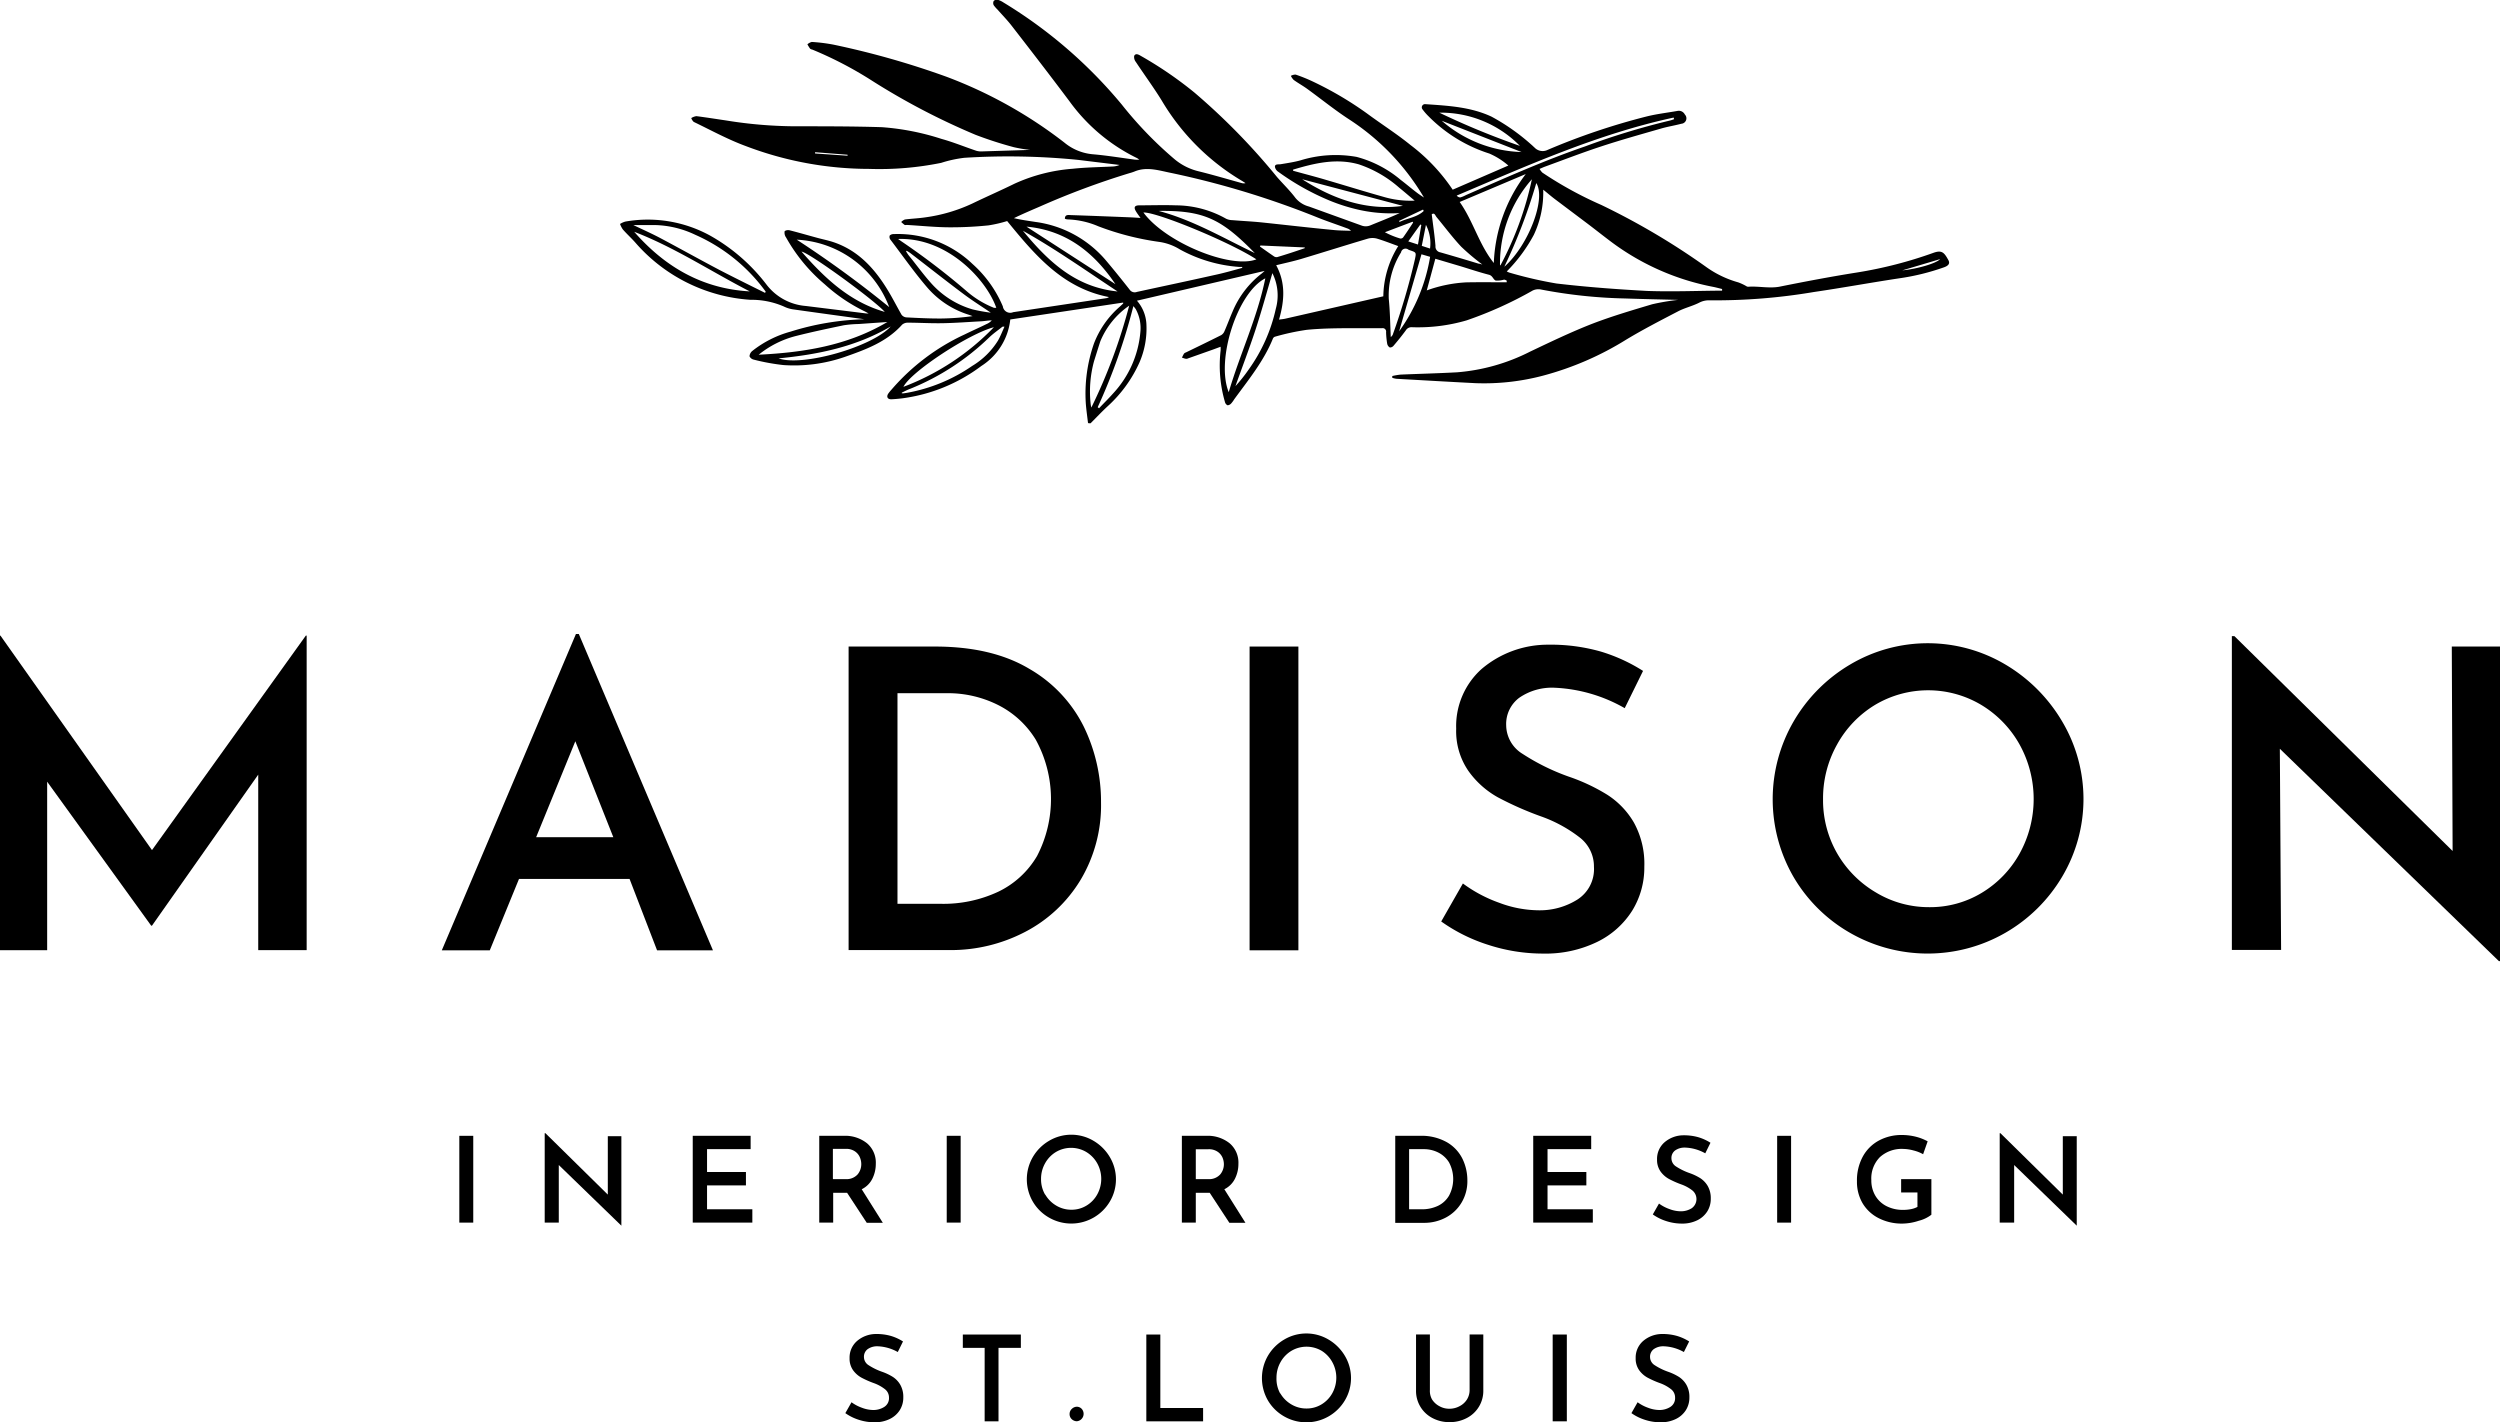 <svg id="Слой_1" data-name="Слой 1" xmlns="http://www.w3.org/2000/svg" viewBox="0 0 335.55 190.89">
  <title>2</title>
  <path d="M229.63,209.44c-0.1-.85-0.22-1.69-0.29-2.55a20.43,20.43,0,0,1,1.09-8.09,12.44,12.44,0,0,1,3.47-4.95l0.45-.42a0.28,0.28,0,0,0,0-.13l-15.15,2.27a8.46,8.46,0,0,1-3.88,6.24,22.56,22.56,0,0,1-10.58,4.34c-0.49.06-1,.11-1.49,0.13s-0.71-.3-0.44-0.74a5.8,5.8,0,0,1,.47-0.58,29,29,0,0,1,9.75-7.36c1-.49,2-0.93,2.95-1.4a2.07,2.07,0,0,0,.74-0.51c-0.5,0-1,.11-1.51.13-1.7.09-3.39,0.22-5.09,0.25S207,196,205.46,196a1.14,1.14,0,0,0-.78.27c-2.09,2.33-4.91,3.35-7.74,4.34a20.72,20.72,0,0,1-8.17,1.08,28.19,28.19,0,0,1-4-.73,0.82,0.82,0,0,1-.57-0.45,1,1,0,0,1,.38-0.72,14.37,14.37,0,0,1,5.13-2.59,36.23,36.23,0,0,1,9.91-1.66c-2.82-.39-6.14-0.84-9.45-1.31a4.19,4.19,0,0,1-1.36-.4,10.88,10.88,0,0,0-4.5-.9,22.44,22.44,0,0,1-15.47-7.72c-0.53-.59-1.12-1.13-1.64-1.72a3.21,3.21,0,0,1-.38-0.74,2.72,2.72,0,0,1,.71-0.32,17.39,17.39,0,0,1,11.38,1.88,24.77,24.77,0,0,1,7.55,6.55,7.37,7.37,0,0,0,5.31,2.9l8.09,1a2.14,2.14,0,0,0,.32,0c-0.26-.14-0.43-0.24-0.6-0.32a22.43,22.43,0,0,1-5.27-3.58,22.74,22.74,0,0,1-5.21-6.31,0.89,0.89,0,0,1-.13-0.24,1.06,1.06,0,0,1-.05-0.6,0.85,0.85,0,0,1,.66-0.11c1.23,0.31,2.45.67,3.67,1,0.76,0.21,1.55.36,2.3,0.62,3.19,1.1,5.34,3.41,7.06,6.18,0.72,1.15,1.33,2.37,2,3.54a0.92,0.92,0,0,0,.65.35c1.56,0.08,3.12.16,4.69,0.15a33.38,33.38,0,0,0,4.19-.32l-0.43-.16a12.09,12.09,0,0,1-5.72-3.76c-1.71-2-3.27-4.23-4.89-6.36a0.6,0.6,0,0,1-.08-0.54,0.74,0.74,0,0,1,.53-0.19,14.47,14.47,0,0,1,10.57,4,15.92,15.92,0,0,1,4.08,5.7,1,1,0,0,0,1.39.78l12.5-1.88a0.77,0.77,0,0,0,.35-0.15c-6.2-1.19-9.92-5.63-13.66-10.2a17.59,17.59,0,0,1-2.5.58,49,49,0,0,1-5.15.26c-1.95,0-3.89-.21-5.84-0.32a0.57,0.57,0,0,1-.27,0,5.55,5.55,0,0,1-.46-0.39,1.42,1.42,0,0,1,.49-0.34c0.92-.12,1.85-0.15,2.77-0.29a21.72,21.72,0,0,0,6.3-1.86c1.88-.91,3.79-1.74,5.66-2.66a23,23,0,0,1,7.8-2c1.75-.19,3.53-0.21,5.29-0.3a2.64,2.64,0,0,0,1-.21l-5.56-.68a94.29,94.29,0,0,0-15.28-.28,16.53,16.53,0,0,0-3.11.68,41.63,41.63,0,0,1-9.66.81,46.61,46.61,0,0,1-16.55-3.06c-2.42-.89-4.7-2.14-7-3.25a1.31,1.31,0,0,1-.33-0.51,1.73,1.73,0,0,1,.69-0.26c1.33,0.17,2.64.38,4,.58a59.45,59.45,0,0,0,9.13.78c3.92,0,7.84,0,11.76.12a33.71,33.71,0,0,1,8,1.57c1.59,0.44,3.12,1.07,4.69,1.6a2.35,2.35,0,0,0,.8.08l6.4-.2a18.34,18.34,0,0,1-2.2-.37,51.65,51.65,0,0,1-5.1-1.65,93.23,93.23,0,0,1-13.91-7.27,50.92,50.92,0,0,0-8-4.17,0.76,0.76,0,0,1-.31-0.13,5.18,5.18,0,0,1-.36-0.58,1.39,1.39,0,0,1,.59-0.32,23.18,23.18,0,0,1,2.9.36A112.7,112.7,0,0,1,210.66,163a60.37,60.37,0,0,1,15.79,8.82,6.93,6.93,0,0,0,3.76,1.57c1.92,0.16,3.82.48,5.73,0.73a5.66,5.66,0,0,0,.59,0c-0.2-.13-0.28-0.2-0.38-0.24a24.32,24.32,0,0,1-9-7.59c-2.54-3.39-5.13-6.75-7.73-10.1-0.59-.77-1.28-1.47-1.92-2.2a4.24,4.24,0,0,1-.53-0.61,0.64,0.64,0,0,1,0-.55,0.59,0.59,0,0,1,.52-0.18,2.84,2.84,0,0,1,.79.37,63.14,63.14,0,0,1,15.89,13.71,51.87,51.87,0,0,0,7.08,7.33,7.89,7.89,0,0,0,3.14,1.6c2,0.49,3.94,1.07,5.9,1.61a0.93,0.93,0,0,0,.48,0c-0.18-.12-0.36-0.24-0.55-0.35a30.7,30.7,0,0,1-10.69-10.73c-1.09-1.77-2.33-3.45-3.48-5.19a1.06,1.06,0,0,1-.22-0.81c0.21-.4.6-0.17,0.89,0a51.71,51.71,0,0,1,7.18,4.91A87.46,87.46,0,0,1,255,176.45c0.82,0.94,1.73,1.81,2.47,2.8a3.51,3.51,0,0,0,1.82,1.16c2.32,0.84,4.65,1.68,7,2.53a1.6,1.6,0,0,0,1.24,0c1.31-.54,2.64-1.05,3.94-1.65a19.61,19.61,0,0,1-5.91-.54,24.23,24.23,0,0,1-3.48-1.13,33.68,33.68,0,0,1-6.92-3.88,1,1,0,0,1-.44-0.67c0-.4.47-0.29,0.78-0.34,0.89-.15,1.79-0.28,2.66-0.52a16,16,0,0,1,7.53-.46,15.22,15.22,0,0,1,5.92,3.09c0.74,0.56,1.45,1.17,2.19,1.73,0.43,0.33.9,0.61,1.35,0.91l-0.19.23a2.76,2.76,0,0,0-.16-0.38,31.61,31.61,0,0,0-10.08-10.59c-1.94-1.26-3.74-2.72-5.61-4.08-0.6-.44-1.26-0.8-1.87-1.24a2,2,0,0,1-.38-0.55,1.37,1.37,0,0,1,.64-0.17,21.5,21.5,0,0,1,2.45,1,46.59,46.59,0,0,1,7.13,4.22c1.93,1.43,4,2.74,5.83,4.23a24.75,24.75,0,0,1,5.67,6l7.47-3.24a9.74,9.74,0,0,0-2.55-1.61,20,20,0,0,1-8.16-5,7.46,7.46,0,0,1-.8-0.92,0.43,0.43,0,0,1,.37-0.71c3,0.21,6.05.35,8.89,1.68a27.84,27.84,0,0,1,5.32,3.74c0.16,0.13.3,0.28,0.45,0.41a1.5,1.5,0,0,0,1.77.3,90.33,90.33,0,0,1,13.32-4.49c1.34-.33,2.72-0.49,4.08-0.73a0.9,0.9,0,0,1,1,.48,0.73,0.73,0,0,1-.47,1.24c-0.9.24-1.82,0.38-2.71,0.64-2.7.78-5.4,1.53-8.07,2.41s-5,1.79-7.48,2.69c-0.23.08-.45,0.19-0.77,0.32a2.32,2.32,0,0,0,.38.5,51,51,0,0,0,7.91,4.34,95.79,95.79,0,0,1,14,8.27,13.75,13.75,0,0,0,4.38,2.12,6.93,6.93,0,0,1,1,.46,0.77,0.77,0,0,0,.3.13c1.39-.11,2.77.24,4.18,0,3.48-.7,7-1.37,10.48-1.92a56.87,56.87,0,0,0,10.25-2.64c1.15-.41,1.45,0,2,1,0.23,0.44,0,.73-0.57.94a31,31,0,0,1-6.06,1.49c-3.83.58-7.64,1.28-11.47,1.84A79.36,79.36,0,0,1,313.07,193a2.8,2.8,0,0,0-1.41.32c-0.93.47-2,.71-2.89,1.19-2.31,1.2-4.63,2.4-6.86,3.74a41.11,41.11,0,0,1-11.24,4.87,30.9,30.9,0,0,1-9,1c-3.55-.18-7.1-0.39-10.65-0.59a3.08,3.08,0,0,1-.55-0.13v-0.24a8.88,8.88,0,0,1,1.11-.19c2.53-.11,5.07-0.17,7.6-0.31a26.12,26.12,0,0,0,9.8-2.78c2.76-1.31,5.52-2.64,8.37-3.75,2.61-1,5.32-1.8,8-2.6a29.64,29.64,0,0,1,3.5-.59c-2.48-.06-4.81-0.11-7.13-0.19a66.63,66.63,0,0,1-11.33-1.21,1.76,1.76,0,0,0-1.08.15,52.16,52.16,0,0,1-8.86,4,23.24,23.24,0,0,1-7.32.92,0.88,0.88,0,0,0-.84.42c-0.52.71-1.08,1.4-1.65,2.07a0.63,0.63,0,0,1-.5.23,0.76,0.76,0,0,1-.35-0.5,11,11,0,0,1-.15-1.55,0.46,0.46,0,0,0-.53-0.54c-1.11,0-2.22,0-3.33,0-2.27,0-4.54,0-6.79.22a31.61,31.61,0,0,0-4.29.93,0.48,0.48,0,0,0-.26.27c-1.22,3-3.28,5.52-5.18,8.12a3.94,3.94,0,0,1-.4.55,0.74,0.74,0,0,1-.49.26,0.64,0.64,0,0,1-.35-0.42,17.52,17.52,0,0,1-.59-6.93,4.73,4.73,0,0,0,0-.51l-1,.37-3.39,1.2a0.43,0.43,0,0,1-.19.05c-0.2,0-.41-0.1-0.61-0.16,0.09-.18.17-0.37,0.29-0.55a0.56,0.56,0,0,1,.23-0.14c1.59-.77,3.18-1.54,4.75-2.33a1.1,1.1,0,0,0,.44-0.53c0.38-.87.71-1.76,1.09-2.64a12.56,12.56,0,0,1,3.88-5.08c0.16-.12.3-0.26,0.42-0.37l-17.14,4a5.14,5.14,0,0,1,1.27,3.13,11.49,11.49,0,0,1-.91,5.11,17.77,17.77,0,0,1-4.27,5.91c-0.8.74-1.54,1.53-2.31,2.3h-0.27Zm20.7-20.8,0-.12-0.38,0a19.38,19.38,0,0,1-8-2.36,7.21,7.21,0,0,0-2.74-1,37,37,0,0,1-8.2-2.1,11.28,11.28,0,0,0-4.15-.92,1.28,1.28,0,0,1-.33-0.09c0-.59.45-0.5,0.78-0.49,2.74,0.09,5.48.2,8.22,0.31l1.15,0.07c-0.26-.36-0.45-0.61-0.61-0.88-0.33-.54-0.19-0.81.45-0.81,1.63,0,3.26-.06,4.89,0a13.81,13.81,0,0,1,6.76,1.8,2.06,2.06,0,0,0,.84.19c1.33,0.11,2.66.17,4,.31,3.15,0.33,6.3.7,9.45,1,0.82,0.09,1.65.09,2.47,0.12a1.19,1.19,0,0,0-.52-0.33c-1.42-.53-2.86-1-4.27-1.58a117.13,117.13,0,0,0-19.36-5.86c-1.63-.32-3.26-0.89-4.93-0.18a6.13,6.13,0,0,1-.65.21,106.55,106.55,0,0,0-12,4.47c-1.18.51-2.34,1-3.51,1.57,1,0.24,1.95.36,2.9,0.51a15,15,0,0,1,9.36,5.06c1.11,1.31,2.19,2.65,3.25,4a0.83,0.83,0,0,0,1,.33c3.43-.75,6.87-1.47,10.29-2.24C247.78,189.36,249.05,189,250.34,188.64Zm64.41,3.06,0-.22c-0.37-.09-0.74-0.19-1.11-0.27a33.35,33.35,0,0,1-13.8-6.08c-1.12-.84-2.22-1.72-3.34-2.56l-4.28-3.22c-0.47-.36-0.92-0.75-1.48-1.2a13.28,13.28,0,0,1-1.26,6.06,21.1,21.1,0,0,1-3.63,4.91,2.25,2.25,0,0,0,.32.15,55,55,0,0,0,6.34,1.47c4,0.47,8.11.78,12.18,1C308.05,191.86,311.41,191.72,314.75,191.7Zm-59.48,3.89c0.39-.06.63-0.07,0.87-0.13l13.14-3a13.05,13.05,0,0,1,2-6.74c-1-.36-1.91-0.72-2.84-1a2.32,2.32,0,0,0-1.23,0c-3,.89-6,1.84-9,2.74-1.05.31-2.13,0.54-3.31,0.83C256.18,190.68,256,193.06,255.27,195.59Zm24.26-15.79c1.84,2.61,2.58,5.69,4.58,8.19a21,21,0,0,1,4.29-11.94Zm-22.36-4.35,0,0.16c1.48,0.41,3,.8,4.44,1.23,2.6,0.76,5.19,1.57,7.8,2.3a12.77,12.77,0,0,0,4.08.48c-0.77-.64-1.41-1.2-2.07-1.73a15.74,15.74,0,0,0-5.43-3.14C262.95,173.89,260.06,174.59,257.18,175.45ZM186.29,192l0.08-.17a23.37,23.37,0,0,0-9.46-7.63,13.23,13.23,0,0,0-5.3-1.3c-0.95,0-1.89,0-3,0,1.28,0.61,2.43,1.12,3.55,1.71,2.7,1.43,5.36,2.92,8.06,4.34C182.25,190,184.28,191,186.29,192Zm17.8-7.27,0.48,0.34a95.7,95.7,0,0,1,8.69,6.63A12.8,12.8,0,0,0,217,194a1.41,1.41,0,0,0,.32,0C216,190.21,210.71,184.5,204.09,184.77ZM185.43,200.3c6-.3,11.89-1.2,17.27-4.39l-3.86.27a14.79,14.79,0,0,0-2,.17c-2.15.45-4.29,0.9-6.42,1.44A13.07,13.07,0,0,0,185.43,200.3Zm66.8-12.8c-3.42-2.25-13.29-6.35-15.16-6.29C240,185.22,248.77,188.83,252.23,187.5Zm-3.71,17.83c1.53-5.19,3.84-10,4.91-15.28C249.69,191.94,246.76,201,248.52,205.33Zm-79.8-21.53c4.12,4.71,9.15,7.65,15.51,8C179.05,189.14,174.18,185.9,168.72,183.8Zm66.45,9.91a10.83,10.83,0,0,0-3.88,4.78c-0.29.88-.56,1.77-0.84,2.65a15.46,15.46,0,0,0-.46,5.78,3.53,3.53,0,0,0,.09.47A72.71,72.71,0,0,0,235.16,193.71Zm-4.23,13.64,0.17,0.14c0.63-.67,1.3-1.32,1.9-2a13.83,13.83,0,0,0,3.65-8.23,5.3,5.3,0,0,0-.62-3.08,3.66,3.66,0,0,0-.32-0.4A79,79,0,0,1,230.93,207.35Zm39.34-9.42a1.6,1.6,0,0,0,.24-0.28,88.68,88.68,0,0,0,3-10.2c0.18-.88.17-0.88-0.68-1.17l-0.19-.07a0.61,0.61,0,0,0-1,.35A10.94,10.94,0,0,0,270,192.8C270.17,194.46,270.19,196.13,270.27,197.93Zm-79.74-13.07a143.43,143.43,0,0,1,12.41,9.05A14,14,0,0,0,190.54,184.86Zm63.84,4.49c-0.75,2.54-1.45,5.11-2.28,7.64s-1.78,5-2.68,7.53a20.37,20.37,0,0,0,1.79-2.25,22.12,22.12,0,0,0,3.63-8.14A6.66,6.66,0,0,0,254.38,189.35Zm31.45,1.23,0-.22a0.9,0.9,0,0,0-.35-0.14,3.21,3.21,0,0,1-1.11.13c-0.35-.11-0.41-0.65-0.91-0.78-1.29-.33-2.56-0.76-3.84-1.15l-3.37-1-1.15,4.25a18.26,18.26,0,0,1,5.29-1.08C282.22,190.55,284,190.58,285.83,190.58Zm-64.94-6.92c3.35,4.05,7,7.58,12.71,8.15C229.34,189,225.27,186.11,220.89,183.66Zm-16.25,21.74,0,0.08h0.26l0.4-.06a22.33,22.33,0,0,0,8.78-3.61,10.33,10.33,0,0,0,3.46-3.39c0.33-.57.57-1.2,0.88-1.88a1,1,0,0,0-.27,0c-0.6.48-1.24,0.92-1.79,1.45a32.94,32.94,0,0,1-10.58,6.88C205.41,205,205,205.22,204.64,205.39Zm0.64-19.05-0.07.07a5.91,5.91,0,0,0,.35.54c1,1.22,1.9,2.48,2.94,3.65a11.87,11.87,0,0,0,5.65,3.61,23.32,23.32,0,0,0,2.44.44c-1.28-.87-2.54-1.66-3.72-2.55-2.39-1.79-4.73-3.64-7.1-5.46A5.63,5.63,0,0,0,205.28,186.34Zm16.11-3.23,11.92,7.71C230.42,186.56,226.7,183.6,221.38,183.11ZM217,196.61c-3.36.87-11.17,6-12.14,8A33.11,33.11,0,0,0,217,196.61Zm68-8.32a43.81,43.81,0,0,0,4.21-11.54A17.07,17.07,0,0,0,284.93,188.29ZM239.11,181c4.6,1.22,8.67,3.63,12.91,5.66C247.52,182.06,245.18,180.92,239.11,181Zm-36.73,13.58c-1.45-1.64-10.2-8-11.2-8.12C194.34,190.08,197.71,193.23,202.38,194.56Zm73.39-13.11c0.18,1.46.39,2.85,0.5,4.24a0.78,0.78,0,0,0,.65.85c1.72,0.49,3.43,1,5.14,1.52,0.15,0,.32.07,0.5,0.11a30,30,0,0,1-2.83-2.38c-1.19-1.27-2.23-2.67-3.33-4C276.22,181.57,276.13,181.19,275.76,181.46Zm-3.84-1.14-13.55-3.58C262.54,179.41,267,181,271.92,180.32Zm36.37-11.63-0.06-.23c-10.15,2.19-19.58,6.42-29.12,10.47a0.63,0.63,0,0,0,.48.25,3.93,3.93,0,0,0,.75-0.31c5.29-2.32,10.56-4.67,16-6.54a98.8,98.8,0,0,1,11.3-3.45C307.89,168.84,308.09,168.76,308.29,168.69Zm-31.5-.88a103.8,103.8,0,0,0,10.8,4.45A14.87,14.87,0,0,0,276.79,167.81Zm8.74,20.65c3.22-2.87,5.6-9.12,4.26-11.21A73.34,73.34,0,0,1,285.53,188.45Zm-11.15-1.65-3,10.34a23.61,23.61,0,0,0,4.16-10Zm-71.2,9.66c-4.65,2.75-9.79,3.8-15.09,4.31C191.3,201.94,200.77,199.23,203.18,196.47Zm84.69-23.36-10.77-4.22A17.09,17.09,0,0,0,287.87,173.1ZM258.72,186l0-.1-5.95-.26-0.06.14c0.62,0.44,1.24.88,1.87,1.31a0.6,0.6,0,0,0,.44.11C256.24,186.84,257.48,186.43,258.72,186Zm14.55-3.44-0.07-.11-3.72,1.41a11,11,0,0,0,2.05.84,0.44,0.44,0,0,0,.39-0.13C272.38,183.93,272.82,183.25,273.26,182.58Zm2.27,3.49a5.38,5.38,0,0,0-.55-3.18l-0.56,2.82Zm-1.62-.54,0.45-2.62-0.13-.07-1.62,2.27Zm65,3.47c2-.19,4.58-0.94,5.08-1.51Zm-67.54-6.64,0.07,0.14c1.07-.52,2.33-0.61,3.24-1.47l-0.09-.19ZM193,173.12v0.17l4.36,0.3v-0.13Z" transform="translate(-83.6 -152.69)"/>
  <g>
    <path d="M124.76,238v42.22h-6.5V256.66L104,276.93h-0.11L89.93,257.61v22.62H83.6V238h0.06L104,266.79,124.65,238h0.11Z" transform="translate(-83.6 -152.69)"/>
    <path d="M168.1,270.66H153.26l-3.92,9.58H142.9l18-42.45h0.39l18,42.45h-7.5Zm-2.18-5.6-5.1-12.88-5.26,12.88h10.36Z" transform="translate(-83.6 -152.69)"/>
    <path d="M197.5,239.47h11.59q7.67,0,12.68,3a18.38,18.38,0,0,1,7.31,7.78,23,23,0,0,1,2.3,10.14,19.53,19.53,0,0,1-2.77,10.44,18.83,18.83,0,0,1-7.42,6.94,21.5,21.5,0,0,1-10.14,2.44H197.5V239.47ZM209.88,274a17.36,17.36,0,0,0,7.7-1.62,12.08,12.08,0,0,0,5.21-4.79,16.56,16.56,0,0,0-.17-15.62,12.52,12.52,0,0,0-5.21-4.73,15,15,0,0,0-6.52-1.51h-6.83V274h5.82Z" transform="translate(-83.6 -152.69)"/>
    <path d="M257.87,239.47v40.77h-6.55V239.47h6.55Z" transform="translate(-83.6 -152.69)"/>
    <path d="M292.31,245a7.72,7.72,0,0,0-4.79,1.34,4.39,4.39,0,0,0-1.76,3.7,4.55,4.55,0,0,0,2.21,3.84,29.23,29.23,0,0,0,6.19,3.05,25.29,25.29,0,0,1,5.18,2.44,11,11,0,0,1,3.56,3.72,11.46,11.46,0,0,1,1.4,5.94,11,11,0,0,1-1.62,5.88,11.48,11.48,0,0,1-4.7,4.2,15.85,15.85,0,0,1-7.28,1.57,23.72,23.72,0,0,1-7.28-1.15,22.65,22.65,0,0,1-6.38-3.16l2.91-5.1a18.71,18.71,0,0,0,4.9,2.6,15.28,15.28,0,0,0,5.24,1,9.48,9.48,0,0,0,5.21-1.43,4.85,4.85,0,0,0,2.24-4.4,4.9,4.9,0,0,0-1.88-3.92,18.57,18.57,0,0,0-5.24-2.86,43.92,43.92,0,0,1-5.77-2.55,12,12,0,0,1-3.95-3.53,9.4,9.4,0,0,1-1.65-5.68,10.29,10.29,0,0,1,3.39-8,13.71,13.71,0,0,1,8.93-3.28,24.5,24.5,0,0,1,7.08.92,22.79,22.79,0,0,1,5.68,2.6l-2.46,5A20.75,20.75,0,0,0,292.31,245Z" transform="translate(-83.6 -152.69)"/>
    <path d="M324.34,249.52a21.26,21.26,0,0,1,7.59-7.64,20.42,20.42,0,0,1,20.83,0,21.64,21.64,0,0,1,7.64,7.67,20.4,20.4,0,0,1,0,20.78,21.05,21.05,0,0,1-7.64,7.56,20.92,20.92,0,0,1-20.86,0,20.67,20.67,0,0,1-7.59-7.53A20.83,20.83,0,0,1,324.34,249.52Zm5.82,17.67a14.42,14.42,0,0,0,5.18,5.26,13.74,13.74,0,0,0,7.2,2,13.37,13.37,0,0,0,7.06-1.93,14.16,14.16,0,0,0,5.07-5.26,15.13,15.13,0,0,0,0-14.64,14.39,14.39,0,0,0-5.15-5.32,13.93,13.93,0,0,0-14.25,0,14.23,14.23,0,0,0-5.1,5.32,14.79,14.79,0,0,0-1.88,7.34A14.32,14.32,0,0,0,330.16,267.19Z" transform="translate(-83.6 -152.69)"/>
    <path d="M419.15,239.47v42.22H419l-29.4-28.5,0.17,27h-6.61V238.07h0.34l29.29,28.84-0.11-27.44h6.5Z" transform="translate(-83.6 -152.69)"/>
  </g>
  <g>
    <path d="M201.43,333.39a2.21,2.21,0,0,0-1.37.38,1.26,1.26,0,0,0-.5,1.06,1.3,1.3,0,0,0,.63,1.1,8.34,8.34,0,0,0,1.77.87,7.22,7.22,0,0,1,1.48.7,3.13,3.13,0,0,1,1,1.06,3.27,3.27,0,0,1,.4,1.7,3.13,3.13,0,0,1-.46,1.68,3.28,3.28,0,0,1-1.34,1.2,4.53,4.53,0,0,1-2.08.45,6.78,6.78,0,0,1-2.08-.33,6.49,6.49,0,0,1-1.82-.9l0.83-1.46a5.35,5.35,0,0,0,1.4.74,4.38,4.38,0,0,0,1.5.3,2.71,2.71,0,0,0,1.49-.41,1.38,1.38,0,0,0,.64-1.26,1.4,1.4,0,0,0-.54-1.12,5.32,5.32,0,0,0-1.5-.82,12.46,12.46,0,0,1-1.65-.73,3.41,3.41,0,0,1-1.13-1,2.68,2.68,0,0,1-.47-1.62,2.94,2.94,0,0,1,1-2.3,3.91,3.91,0,0,1,2.55-.94,7,7,0,0,1,2,.26,6.5,6.5,0,0,1,1.62.74l-0.7,1.42A5.93,5.93,0,0,0,201.43,333.39Z" transform="translate(-83.6 -152.69)"/>
    <path d="M220.62,331.81v1.79h-3v9.86h-1.86V333.6h-2.93v-1.79h7.79Z" transform="translate(-83.6 -152.69)"/>
    <path d="M227.46,341.79a1,1,0,0,1,.68-0.29,0.91,0.91,0,0,1,.65.29,1,1,0,0,1-.65,1.66,1,1,0,0,1-.68-0.27,0.91,0.91,0,0,1-.3-0.7A0.92,0.92,0,0,1,227.46,341.79Z" transform="translate(-83.6 -152.69)"/>
    <path d="M239.34,331.81v9.86h5.74v1.79h-7.62V331.81h1.87Z" transform="translate(-83.6 -152.69)"/>
    <path d="M253.77,334.68a6.07,6.07,0,0,1,2.17-2.18,5.83,5.83,0,0,1,6,0,6.19,6.19,0,0,1,2.18,2.19,5.83,5.83,0,0,1,0,5.94,6,6,0,0,1-2.18,2.16,6,6,0,0,1-6,0,5.91,5.91,0,0,1-2.17-2.15A6,6,0,0,1,253.77,334.68Zm1.66,5a4.12,4.12,0,0,0,1.48,1.5,3.93,3.93,0,0,0,2.06.56,3.82,3.82,0,0,0,2-.55,4.06,4.06,0,0,0,1.45-1.5,4.32,4.32,0,0,0,0-4.18A4.11,4.11,0,0,0,261,334a4,4,0,0,0-4.07,0,4.07,4.07,0,0,0-1.46,1.52,4.23,4.23,0,0,0-.54,2.1A4.09,4.09,0,0,0,255.43,339.73Z" transform="translate(-83.6 -152.69)"/>
    <path d="M275.8,340.51a2.61,2.61,0,0,0,1,.92,2.65,2.65,0,0,0,1.33.34,2.81,2.81,0,0,0,1.37-.34,2.52,2.52,0,0,0,1-.91,2.37,2.37,0,0,0,.35-1.26v-7.46h1.84v7.5a4.09,4.09,0,0,1-2.24,3.73,4.87,4.87,0,0,1-2.29.54,4.81,4.81,0,0,1-2.28-.54,4.09,4.09,0,0,1-2.22-3.73v-7.5h1.86v7.46A2.35,2.35,0,0,0,275.8,340.51Z" transform="translate(-83.6 -152.69)"/>
    <path d="M293.9,331.81v11.65H292V331.81h1.87Z" transform="translate(-83.6 -152.69)"/>
    <path d="M306.94,333.39a2.2,2.2,0,0,0-1.37.38,1.26,1.26,0,0,0-.5,1.06,1.3,1.3,0,0,0,.63,1.1,8.37,8.37,0,0,0,1.77.87,7.2,7.2,0,0,1,1.48.7,3.13,3.13,0,0,1,1,1.06,3.27,3.27,0,0,1,.4,1.7,3.14,3.14,0,0,1-.46,1.68,3.29,3.29,0,0,1-1.34,1.2,4.53,4.53,0,0,1-2.08.45,6.77,6.77,0,0,1-2.08-.33,6.47,6.47,0,0,1-1.82-.9l0.83-1.46a5.35,5.35,0,0,0,1.4.74,4.38,4.38,0,0,0,1.5.3,2.71,2.71,0,0,0,1.49-.41,1.38,1.38,0,0,0,.64-1.26,1.4,1.4,0,0,0-.54-1.12,5.33,5.33,0,0,0-1.5-.82,12.46,12.46,0,0,1-1.65-.73,3.41,3.41,0,0,1-1.13-1,2.68,2.68,0,0,1-.47-1.62,2.94,2.94,0,0,1,1-2.3,3.92,3.92,0,0,1,2.55-.94,7,7,0,0,1,2,.26,6.49,6.49,0,0,1,1.63.74l-0.71,1.42A5.92,5.92,0,0,0,306.94,333.39Z" transform="translate(-83.6 -152.69)"/>
  </g>
  <g>
    <path d="M147.12,305.14v11.65h-1.87V305.14h1.87Z" transform="translate(-83.6 -152.69)"/>
    <path d="M167,305.14V317.2h0l-8.4-8.14,0,7.73h-1.89v-12h0.1l8.37,8.24,0-7.84H167Z" transform="translate(-83.6 -152.69)"/>
    <path d="M184.35,305.14v1.79H178.5V310h5.22v1.79H178.5V315h6.08v1.79h-8V305.14h7.73Z" transform="translate(-83.6 -152.69)"/>
    <path d="M199.92,316.79l-2.62-4h-1.87v4h-1.87V305.14h3.28a4.69,4.69,0,0,1,3.13,1,3.4,3.4,0,0,1,1.18,2.75,4.42,4.42,0,0,1-.46,2,3.12,3.12,0,0,1-1.43,1.42l2.83,4.5h-2.16Zm-4.5-5.84h1.66a2,2,0,0,0,1.62-.62,2.13,2.13,0,0,0,.5-1.38A2.31,2.31,0,0,0,199,308a1.83,1.83,0,0,0-.66-0.78,2.06,2.06,0,0,0-1.22-.33h-1.73v4Z" transform="translate(-83.6 -152.69)"/>
    <path d="M212.54,305.14v11.65h-1.87V305.14h1.87Z" transform="translate(-83.6 -152.69)"/>
    <path d="M222.22,308a6.08,6.08,0,0,1,2.17-2.18,5.84,5.84,0,0,1,6,0,6.19,6.19,0,0,1,2.18,2.19,5.83,5.83,0,0,1,0,5.94,6,6,0,0,1-2.18,2.16,6,6,0,0,1-6,0,5.9,5.9,0,0,1-2.17-2.15A5.95,5.95,0,0,1,222.22,308Zm1.66,5a4.12,4.12,0,0,0,1.48,1.5,3.93,3.93,0,0,0,2.06.56,3.82,3.82,0,0,0,2-.55,4,4,0,0,0,1.45-1.5,4.32,4.32,0,0,0,0-4.18,4.11,4.11,0,0,0-1.47-1.52,4,4,0,0,0-4.07,0,4.07,4.07,0,0,0-1.46,1.52,4.22,4.22,0,0,0-.54,2.1A4.09,4.09,0,0,0,223.89,313.06Z" transform="translate(-83.6 -152.69)"/>
    <path d="M248.59,316.79l-2.62-4H244.1v4h-1.87V305.14h3.28a4.69,4.69,0,0,1,3.13,1,3.4,3.4,0,0,1,1.18,2.75,4.42,4.42,0,0,1-.46,2,3.12,3.12,0,0,1-1.43,1.42l2.83,4.5h-2.16Zm-4.5-5.84h1.66a2,2,0,0,0,1.62-.62,2.13,2.13,0,0,0,.5-1.38,2.31,2.31,0,0,0-.19-0.9,1.83,1.83,0,0,0-.66-0.78,2.06,2.06,0,0,0-1.22-.33H244.1v4Z" transform="translate(-83.6 -152.69)"/>
    <path d="M270.86,305.14h3.31a6.93,6.93,0,0,1,3.63.86,5.26,5.26,0,0,1,2.09,2.22,6.59,6.59,0,0,1,.66,2.9,5.58,5.58,0,0,1-.79,3,5.38,5.38,0,0,1-2.12,2,6.15,6.15,0,0,1-2.9.7h-3.87V305.14ZM274.4,315a5,5,0,0,0,2.2-.46,3.45,3.45,0,0,0,1.49-1.37,4.73,4.73,0,0,0,0-4.46,3.58,3.58,0,0,0-1.49-1.35,4.28,4.28,0,0,0-1.87-.43h-2V315h1.66Z" transform="translate(-83.6 -152.69)"/>
    <path d="M297.17,305.14v1.79h-5.86V310h5.21v1.79h-5.21V315h6.08v1.79h-8V305.14h7.73Z" transform="translate(-83.6 -152.69)"/>
    <path d="M309.81,306.72a2.21,2.21,0,0,0-1.37.38,1.25,1.25,0,0,0-.5,1.06,1.3,1.3,0,0,0,.63,1.1,8.37,8.37,0,0,0,1.77.87,7.23,7.23,0,0,1,1.48.7,3.15,3.15,0,0,1,1,1.06,3.28,3.28,0,0,1,.4,1.7,3.14,3.14,0,0,1-.46,1.68,3.29,3.29,0,0,1-1.34,1.2,4.54,4.54,0,0,1-2.08.45,6.78,6.78,0,0,1-2.08-.33,6.46,6.46,0,0,1-1.82-.9l0.83-1.46a5.34,5.34,0,0,0,1.4.74,4.37,4.37,0,0,0,1.5.3,2.71,2.71,0,0,0,1.49-.41,1.5,1.5,0,0,0,.1-2.38,5.31,5.31,0,0,0-1.5-.82,12.47,12.47,0,0,1-1.65-.73,3.43,3.43,0,0,1-1.13-1,2.68,2.68,0,0,1-.47-1.62,2.94,2.94,0,0,1,1-2.3,3.91,3.91,0,0,1,2.55-.94,7,7,0,0,1,2,.26,6.57,6.57,0,0,1,1.62.74l-0.7,1.42A5.92,5.92,0,0,0,309.81,306.72Z" transform="translate(-83.6 -152.69)"/>
    <path d="M324,305.14v11.65h-1.87V305.14H324Z" transform="translate(-83.6 -152.69)"/>
    <path d="M341.14,316.54a7.29,7.29,0,0,1-2.18.38,6.82,6.82,0,0,1-3.23-.74,5.28,5.28,0,0,1-2.14-2,5.69,5.69,0,0,1-.75-2.92,6.68,6.68,0,0,1,.81-3.38,5.36,5.36,0,0,1,2.18-2.13,6.34,6.34,0,0,1,3-.72,7.67,7.67,0,0,1,1.91.23,6.68,6.68,0,0,1,1.59.62l-0.61,1.73a5,5,0,0,0-1.27-.5,5.56,5.56,0,0,0-1.38-.21,4.36,4.36,0,0,0-3.15,1.1,4.07,4.07,0,0,0-1.15,3.09,4,4,0,0,0,.54,2.09,3.64,3.64,0,0,0,1.5,1.4,4.79,4.79,0,0,0,2.22.5,5.37,5.37,0,0,0,1.07-.1,3.1,3.1,0,0,0,.86-0.3v-1.94h-2.19v-1.79h4.06v4.78A4.5,4.5,0,0,1,341.14,316.54Z" transform="translate(-83.6 -152.69)"/>
    <path d="M362.34,305.14V317.2h0l-8.4-8.14,0,7.73H352v-12h0.1l8.37,8.24,0-7.84h1.86Z" transform="translate(-83.6 -152.69)"/>
  </g>
</svg>
